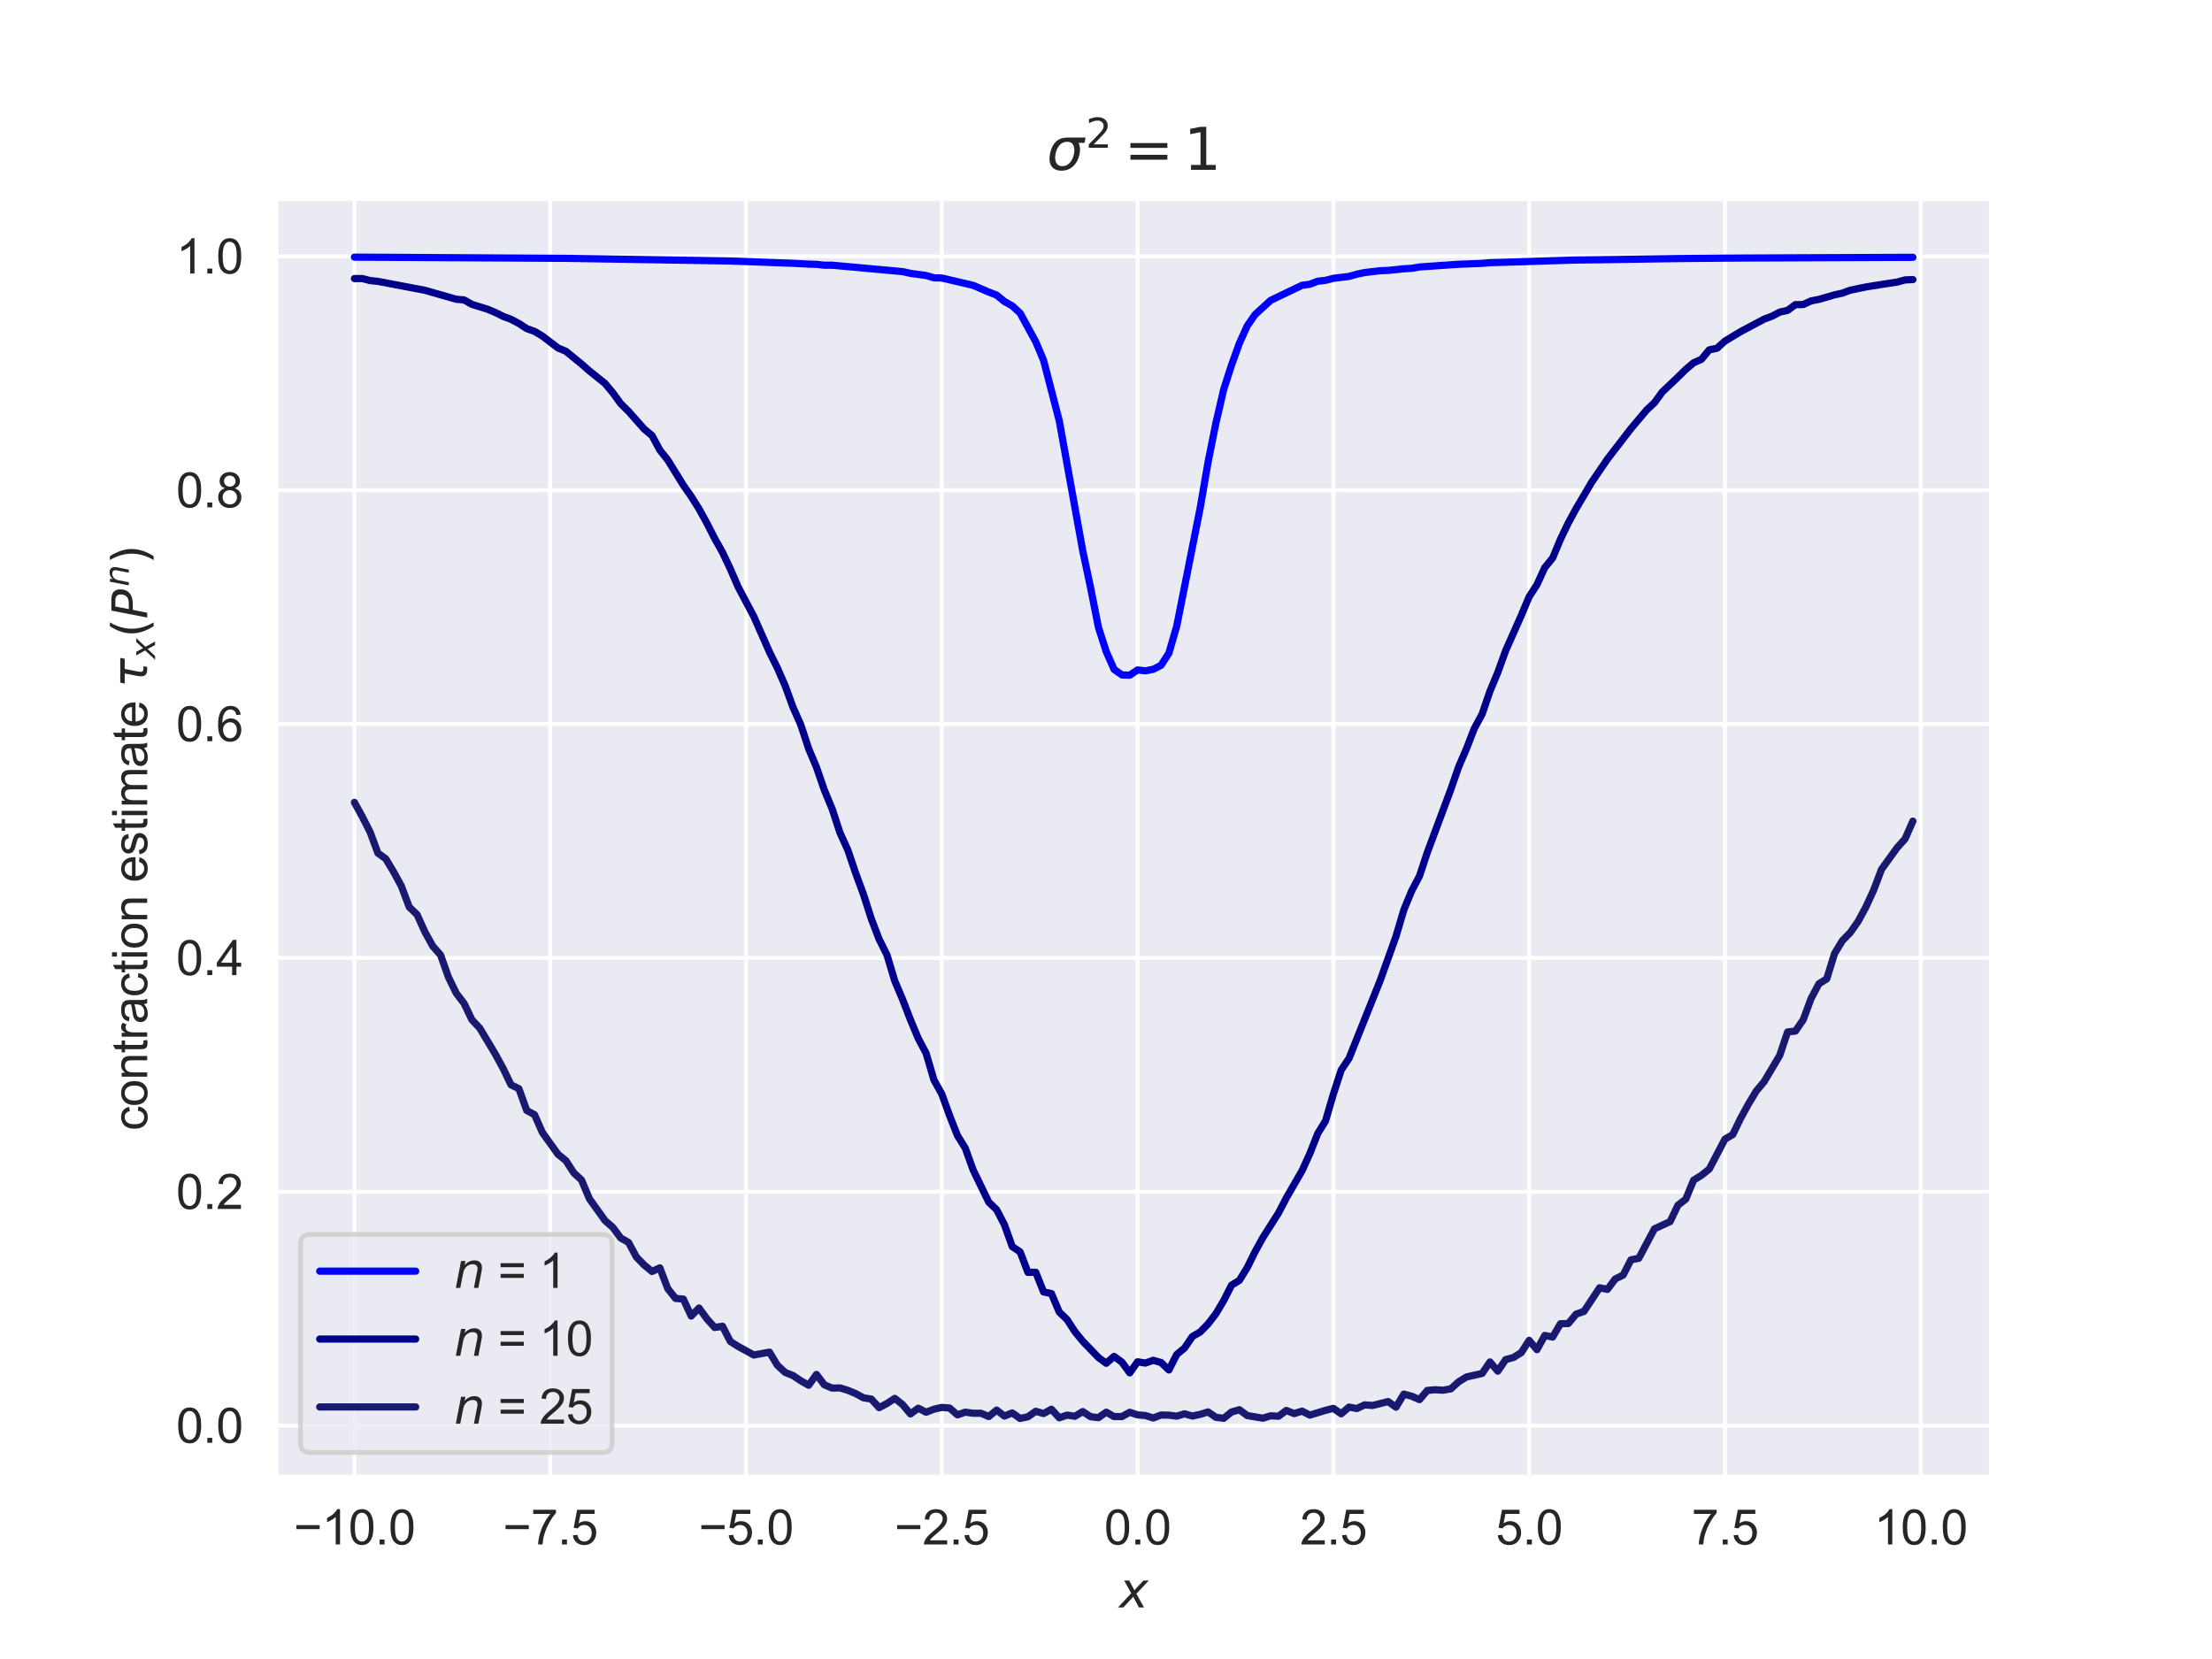<?xml version="1.0" encoding="utf-8" standalone="no"?>
<!DOCTYPE svg PUBLIC "-//W3C//DTD SVG 1.1//EN"
  "http://www.w3.org/Graphics/SVG/1.1/DTD/svg11.dtd">
<svg xmlns:xlink="http://www.w3.org/1999/xlink" width="460.8pt" height="345.6pt" viewBox="0 0 460.8 345.6" xmlns="http://www.w3.org/2000/svg" version="1.1">
 <defs>
  <style type="text/css">*{stroke-linejoin: round; stroke-linecap: butt}</style>
 </defs>
 <g id="figure_1">
  <g id="patch_1">
   <path d="M 0 345.6 
L 460.8 345.6 
L 460.8 0 
L 0 0 
z
" style="fill: #ffffff"/>
  </g>
  <g id="axes_1">
   <g id="patch_2">
    <path d="M 57.6 307.584 
L 414.72 307.584 
L 414.72 41.472 
L 57.6 41.472 
z
" style="fill: #eaeaf2"/>
   </g>
   <g id="matplotlib.axis_1">
    <g id="xtick_1">
     <g id="line2d_1">
      <path d="M 73.833 307.584 
L 73.833 41.472 
" clip-path="url(#peea37bd460)" style="fill: none; stroke: #ffffff; stroke-width: 0.8; stroke-linecap: round"/>
     </g>
     <g id="text_1">
      <!-- −10.0 -->
      <g style="fill: #262626" transform="translate(61.182 321.742) scale(0.1 -0.1)">
       <defs>
        <path id="ArialMT-2212" d="M 3381 1997 
L 356 1997 
L 356 2522 
L 3381 2522 
L 3381 1997 
z
" transform="scale(0.016)"/>
        <path id="ArialMT-31" d="M 2384 0 
L 1822 0 
L 1822 3584 
Q 1619 3391 1289 3197 
Q 959 3003 697 2906 
L 697 3450 
Q 1169 3672 1522 3987 
Q 1875 4303 2022 4600 
L 2384 4600 
L 2384 0 
z
" transform="scale(0.016)"/>
        <path id="ArialMT-30" d="M 266 2259 
Q 266 3072 433 3567 
Q 600 4063 929 4331 
Q 1259 4600 1759 4600 
Q 2128 4600 2406 4451 
Q 2684 4303 2865 4023 
Q 3047 3744 3150 3342 
Q 3253 2941 3253 2259 
Q 3253 1453 3087 958 
Q 2922 463 2592 192 
Q 2263 -78 1759 -78 
Q 1097 -78 719 397 
Q 266 969 266 2259 
z
M 844 2259 
Q 844 1131 1108 757 
Q 1372 384 1759 384 
Q 2147 384 2411 759 
Q 2675 1134 2675 2259 
Q 2675 3391 2411 3762 
Q 2147 4134 1753 4134 
Q 1366 4134 1134 3806 
Q 844 3388 844 2259 
z
" transform="scale(0.016)"/>
        <path id="ArialMT-2e" d="M 581 0 
L 581 641 
L 1222 641 
L 1222 0 
L 581 0 
z
" transform="scale(0.016)"/>
       </defs>
       <use xlink:href="#ArialMT-2212"/>
       <use xlink:href="#ArialMT-31" x="58.398"/>
       <use xlink:href="#ArialMT-30" x="114.014"/>
       <use xlink:href="#ArialMT-2e" x="169.629"/>
       <use xlink:href="#ArialMT-30" x="197.412"/>
      </g>
     </g>
    </g>
    <g id="xtick_2">
     <g id="line2d_2">
      <path d="M 114.618 307.584 
L 114.618 41.472 
" clip-path="url(#peea37bd460)" style="fill: none; stroke: #ffffff; stroke-width: 0.8; stroke-linecap: round"/>
     </g>
     <g id="text_2">
      <!-- −7.5 -->
      <g style="fill: #262626" transform="translate(104.748 321.742) scale(0.1 -0.1)">
       <defs>
        <path id="ArialMT-37" d="M 303 3981 
L 303 4522 
L 3269 4522 
L 3269 4084 
Q 2831 3619 2401 2847 
Q 1972 2075 1738 1259 
Q 1569 684 1522 0 
L 944 0 
Q 953 541 1156 1306 
Q 1359 2072 1739 2783 
Q 2119 3494 2547 3981 
L 303 3981 
z
" transform="scale(0.016)"/>
        <path id="ArialMT-35" d="M 266 1200 
L 856 1250 
Q 922 819 1161 601 
Q 1400 384 1738 384 
Q 2144 384 2425 690 
Q 2706 997 2706 1503 
Q 2706 1984 2436 2262 
Q 2166 2541 1728 2541 
Q 1456 2541 1237 2417 
Q 1019 2294 894 2097 
L 366 2166 
L 809 4519 
L 3088 4519 
L 3088 3981 
L 1259 3981 
L 1013 2750 
Q 1425 3038 1878 3038 
Q 2478 3038 2890 2622 
Q 3303 2206 3303 1553 
Q 3303 931 2941 478 
Q 2500 -78 1738 -78 
Q 1113 -78 717 272 
Q 322 622 266 1200 
z
" transform="scale(0.016)"/>
       </defs>
       <use xlink:href="#ArialMT-2212"/>
       <use xlink:href="#ArialMT-37" x="58.398"/>
       <use xlink:href="#ArialMT-2e" x="114.014"/>
       <use xlink:href="#ArialMT-35" x="141.797"/>
      </g>
     </g>
    </g>
    <g id="xtick_3">
     <g id="line2d_3">
      <path d="M 155.404 307.584 
L 155.404 41.472 
" clip-path="url(#peea37bd460)" style="fill: none; stroke: #ffffff; stroke-width: 0.8; stroke-linecap: round"/>
     </g>
     <g id="text_3">
      <!-- −5.0 -->
      <g style="fill: #262626" transform="translate(145.534 321.742) scale(0.1 -0.1)">
       <use xlink:href="#ArialMT-2212"/>
       <use xlink:href="#ArialMT-35" x="58.398"/>
       <use xlink:href="#ArialMT-2e" x="114.014"/>
       <use xlink:href="#ArialMT-30" x="141.797"/>
      </g>
     </g>
    </g>
    <g id="xtick_4">
     <g id="line2d_4">
      <path d="M 196.19 307.584 
L 196.19 41.472 
" clip-path="url(#peea37bd460)" style="fill: none; stroke: #ffffff; stroke-width: 0.8; stroke-linecap: round"/>
     </g>
     <g id="text_4">
      <!-- −2.5 -->
      <g style="fill: #262626" transform="translate(186.319 321.742) scale(0.1 -0.1)">
       <defs>
        <path id="ArialMT-32" d="M 3222 541 
L 3222 0 
L 194 0 
Q 188 203 259 391 
Q 375 700 629 1000 
Q 884 1300 1366 1694 
Q 2113 2306 2375 2664 
Q 2638 3022 2638 3341 
Q 2638 3675 2398 3904 
Q 2159 4134 1775 4134 
Q 1369 4134 1125 3890 
Q 881 3647 878 3216 
L 300 3275 
Q 359 3922 746 4261 
Q 1134 4600 1788 4600 
Q 2447 4600 2831 4234 
Q 3216 3869 3216 3328 
Q 3216 3053 3103 2787 
Q 2991 2522 2730 2228 
Q 2469 1934 1863 1422 
Q 1356 997 1212 845 
Q 1069 694 975 541 
L 3222 541 
z
" transform="scale(0.016)"/>
       </defs>
       <use xlink:href="#ArialMT-2212"/>
       <use xlink:href="#ArialMT-32" x="58.398"/>
       <use xlink:href="#ArialMT-2e" x="114.014"/>
       <use xlink:href="#ArialMT-35" x="141.797"/>
      </g>
     </g>
    </g>
    <g id="xtick_5">
     <g id="line2d_5">
      <path d="M 236.975 307.584 
L 236.975 41.472 
" clip-path="url(#peea37bd460)" style="fill: none; stroke: #ffffff; stroke-width: 0.8; stroke-linecap: round"/>
     </g>
     <g id="text_5">
      <!-- 0.0 -->
      <g style="fill: #262626" transform="translate(230.025 321.742) scale(0.1 -0.1)">
       <use xlink:href="#ArialMT-30"/>
       <use xlink:href="#ArialMT-2e" x="55.615"/>
       <use xlink:href="#ArialMT-30" x="83.398"/>
      </g>
     </g>
    </g>
    <g id="xtick_6">
     <g id="line2d_6">
      <path d="M 277.761 307.584 
L 277.761 41.472 
" clip-path="url(#peea37bd460)" style="fill: none; stroke: #ffffff; stroke-width: 0.8; stroke-linecap: round"/>
     </g>
     <g id="text_6">
      <!-- 2.5 -->
      <g style="fill: #262626" transform="translate(270.811 321.742) scale(0.1 -0.1)">
       <use xlink:href="#ArialMT-32"/>
       <use xlink:href="#ArialMT-2e" x="55.615"/>
       <use xlink:href="#ArialMT-35" x="83.398"/>
      </g>
     </g>
    </g>
    <g id="xtick_7">
     <g id="line2d_7">
      <path d="M 318.546 307.584 
L 318.546 41.472 
" clip-path="url(#peea37bd460)" style="fill: none; stroke: #ffffff; stroke-width: 0.8; stroke-linecap: round"/>
     </g>
     <g id="text_7">
      <!-- 5.0 -->
      <g style="fill: #262626" transform="translate(311.596 321.742) scale(0.1 -0.1)">
       <use xlink:href="#ArialMT-35"/>
       <use xlink:href="#ArialMT-2e" x="55.615"/>
       <use xlink:href="#ArialMT-30" x="83.398"/>
      </g>
     </g>
    </g>
    <g id="xtick_8">
     <g id="line2d_8">
      <path d="M 359.332 307.584 
L 359.332 41.472 
" clip-path="url(#peea37bd460)" style="fill: none; stroke: #ffffff; stroke-width: 0.8; stroke-linecap: round"/>
     </g>
     <g id="text_8">
      <!-- 7.5 -->
      <g style="fill: #262626" transform="translate(352.382 321.742) scale(0.1 -0.1)">
       <use xlink:href="#ArialMT-37"/>
       <use xlink:href="#ArialMT-2e" x="55.615"/>
       <use xlink:href="#ArialMT-35" x="83.398"/>
      </g>
     </g>
    </g>
    <g id="xtick_9">
     <g id="line2d_9">
      <path d="M 400.117 307.584 
L 400.117 41.472 
" clip-path="url(#peea37bd460)" style="fill: none; stroke: #ffffff; stroke-width: 0.8; stroke-linecap: round"/>
     </g>
     <g id="text_9">
      <!-- 10.0 -->
      <g style="fill: #262626" transform="translate(390.387 321.742) scale(0.1 -0.1)">
       <use xlink:href="#ArialMT-31"/>
       <use xlink:href="#ArialMT-30" x="55.615"/>
       <use xlink:href="#ArialMT-2e" x="111.23"/>
       <use xlink:href="#ArialMT-30" x="139.014"/>
      </g>
     </g>
    </g>
    <g id="text_10">
     <!-- $x$ -->
     <g style="fill: #262626" transform="translate(233.16 334.887) scale(0.1 -0.1)">
      <defs>
       <path id="DejaVuSans-Oblique-78" d="M 3841 3500 
L 2234 1784 
L 3219 0 
L 2559 0 
L 1819 1388 
L 531 0 
L -166 0 
L 1556 1844 
L 641 3500 
L 1300 3500 
L 1972 2234 
L 3144 3500 
L 3841 3500 
z
" transform="scale(0.016)"/>
      </defs>
      <use xlink:href="#DejaVuSans-Oblique-78" transform="translate(0 0.312)"/>
     </g>
    </g>
   </g>
   <g id="matplotlib.axis_2">
    <g id="ytick_1">
     <g id="line2d_10">
      <path d="M 57.6 296.98 
L 414.72 296.98 
" clip-path="url(#peea37bd460)" style="fill: none; stroke: #ffffff; stroke-width: 0.8; stroke-linecap: round"/>
     </g>
     <g id="text_11">
      <!-- 0.0 -->
      <g style="fill: #262626" transform="translate(36.7 300.559) scale(0.1 -0.1)">
       <use xlink:href="#ArialMT-30"/>
       <use xlink:href="#ArialMT-2e" x="55.615"/>
       <use xlink:href="#ArialMT-30" x="83.398"/>
      </g>
     </g>
    </g>
    <g id="ytick_2">
     <g id="line2d_11">
      <path d="M 57.6 248.265 
L 414.72 248.265 
" clip-path="url(#peea37bd460)" style="fill: none; stroke: #ffffff; stroke-width: 0.8; stroke-linecap: round"/>
     </g>
     <g id="text_12">
      <!-- 0.2 -->
      <g style="fill: #262626" transform="translate(36.7 251.844) scale(0.1 -0.1)">
       <use xlink:href="#ArialMT-30"/>
       <use xlink:href="#ArialMT-2e" x="55.615"/>
       <use xlink:href="#ArialMT-32" x="83.398"/>
      </g>
     </g>
    </g>
    <g id="ytick_3">
     <g id="line2d_12">
      <path d="M 57.6 199.549 
L 414.72 199.549 
" clip-path="url(#peea37bd460)" style="fill: none; stroke: #ffffff; stroke-width: 0.8; stroke-linecap: round"/>
     </g>
     <g id="text_13">
      <!-- 0.4 -->
      <g style="fill: #262626" transform="translate(36.7 203.128) scale(0.1 -0.1)">
       <defs>
        <path id="ArialMT-34" d="M 2069 0 
L 2069 1097 
L 81 1097 
L 81 1613 
L 2172 4581 
L 2631 4581 
L 2631 1613 
L 3250 1613 
L 3250 1097 
L 2631 1097 
L 2631 0 
L 2069 0 
z
M 2069 1613 
L 2069 3678 
L 634 1613 
L 2069 1613 
z
" transform="scale(0.016)"/>
       </defs>
       <use xlink:href="#ArialMT-30"/>
       <use xlink:href="#ArialMT-2e" x="55.615"/>
       <use xlink:href="#ArialMT-34" x="83.398"/>
      </g>
     </g>
    </g>
    <g id="ytick_4">
     <g id="line2d_13">
      <path d="M 57.6 150.833 
L 414.72 150.833 
" clip-path="url(#peea37bd460)" style="fill: none; stroke: #ffffff; stroke-width: 0.8; stroke-linecap: round"/>
     </g>
     <g id="text_14">
      <!-- 0.6 -->
      <g style="fill: #262626" transform="translate(36.7 154.412) scale(0.1 -0.1)">
       <defs>
        <path id="ArialMT-36" d="M 3184 3459 
L 2625 3416 
Q 2550 3747 2413 3897 
Q 2184 4138 1850 4138 
Q 1581 4138 1378 3988 
Q 1113 3794 959 3422 
Q 806 3050 800 2363 
Q 1003 2672 1297 2822 
Q 1591 2972 1913 2972 
Q 2475 2972 2870 2558 
Q 3266 2144 3266 1488 
Q 3266 1056 3080 686 
Q 2894 316 2569 119 
Q 2244 -78 1831 -78 
Q 1128 -78 684 439 
Q 241 956 241 2144 
Q 241 3472 731 4075 
Q 1159 4600 1884 4600 
Q 2425 4600 2770 4297 
Q 3116 3994 3184 3459 
z
M 888 1484 
Q 888 1194 1011 928 
Q 1134 663 1356 523 
Q 1578 384 1822 384 
Q 2178 384 2434 671 
Q 2691 959 2691 1453 
Q 2691 1928 2437 2201 
Q 2184 2475 1800 2475 
Q 1419 2475 1153 2201 
Q 888 1928 888 1484 
z
" transform="scale(0.016)"/>
       </defs>
       <use xlink:href="#ArialMT-30"/>
       <use xlink:href="#ArialMT-2e" x="55.615"/>
       <use xlink:href="#ArialMT-36" x="83.398"/>
      </g>
     </g>
    </g>
    <g id="ytick_5">
     <g id="line2d_14">
      <path d="M 57.6 102.118 
L 414.72 102.118 
" clip-path="url(#peea37bd460)" style="fill: none; stroke: #ffffff; stroke-width: 0.8; stroke-linecap: round"/>
     </g>
     <g id="text_15">
      <!-- 0.8 -->
      <g style="fill: #262626" transform="translate(36.7 105.697) scale(0.1 -0.1)">
       <defs>
        <path id="ArialMT-38" d="M 1131 2484 
Q 781 2613 612 2850 
Q 444 3088 444 3419 
Q 444 3919 803 4259 
Q 1163 4600 1759 4600 
Q 2359 4600 2725 4251 
Q 3091 3903 3091 3403 
Q 3091 3084 2923 2848 
Q 2756 2613 2416 2484 
Q 2838 2347 3058 2040 
Q 3278 1734 3278 1309 
Q 3278 722 2862 322 
Q 2447 -78 1769 -78 
Q 1091 -78 675 323 
Q 259 725 259 1325 
Q 259 1772 486 2073 
Q 713 2375 1131 2484 
z
M 1019 3438 
Q 1019 3113 1228 2906 
Q 1438 2700 1772 2700 
Q 2097 2700 2305 2904 
Q 2513 3109 2513 3406 
Q 2513 3716 2298 3927 
Q 2084 4138 1766 4138 
Q 1444 4138 1231 3931 
Q 1019 3725 1019 3438 
z
M 838 1322 
Q 838 1081 952 856 
Q 1066 631 1291 507 
Q 1516 384 1775 384 
Q 2178 384 2440 643 
Q 2703 903 2703 1303 
Q 2703 1709 2433 1975 
Q 2163 2241 1756 2241 
Q 1359 2241 1098 1978 
Q 838 1716 838 1322 
z
" transform="scale(0.016)"/>
       </defs>
       <use xlink:href="#ArialMT-30"/>
       <use xlink:href="#ArialMT-2e" x="55.615"/>
       <use xlink:href="#ArialMT-38" x="83.398"/>
      </g>
     </g>
    </g>
    <g id="ytick_6">
     <g id="line2d_15">
      <path d="M 57.6 53.402 
L 414.72 53.402 
" clip-path="url(#peea37bd460)" style="fill: none; stroke: #ffffff; stroke-width: 0.8; stroke-linecap: round"/>
     </g>
     <g id="text_16">
      <!-- 1.0 -->
      <g style="fill: #262626" transform="translate(36.7 56.981) scale(0.1 -0.1)">
       <use xlink:href="#ArialMT-31"/>
       <use xlink:href="#ArialMT-2e" x="55.615"/>
       <use xlink:href="#ArialMT-30" x="83.398"/>
      </g>
     </g>
    </g>
    <g id="text_17">
     <!-- contraction estimate $\tau_x(P^n)$ -->
     <g style="fill: #262626" transform="translate(30.712 235.528) rotate(-90) scale(0.1 -0.1)">
      <defs>
       <path id="ArialMT-63" d="M 2588 1216 
L 3141 1144 
Q 3050 572 2676 248 
Q 2303 -75 1759 -75 
Q 1078 -75 664 370 
Q 250 816 250 1647 
Q 250 2184 428 2587 
Q 606 2991 970 3192 
Q 1334 3394 1763 3394 
Q 2303 3394 2647 3120 
Q 2991 2847 3088 2344 
L 2541 2259 
Q 2463 2594 2264 2762 
Q 2066 2931 1784 2931 
Q 1359 2931 1093 2626 
Q 828 2322 828 1663 
Q 828 994 1084 691 
Q 1341 388 1753 388 
Q 2084 388 2306 591 
Q 2528 794 2588 1216 
z
" transform="scale(0.016)"/>
       <path id="ArialMT-6f" d="M 213 1659 
Q 213 2581 725 3025 
Q 1153 3394 1769 3394 
Q 2453 3394 2887 2945 
Q 3322 2497 3322 1706 
Q 3322 1066 3130 698 
Q 2938 331 2570 128 
Q 2203 -75 1769 -75 
Q 1072 -75 642 372 
Q 213 819 213 1659 
z
M 791 1659 
Q 791 1022 1069 705 
Q 1347 388 1769 388 
Q 2188 388 2466 706 
Q 2744 1025 2744 1678 
Q 2744 2294 2464 2611 
Q 2184 2928 1769 2928 
Q 1347 2928 1069 2612 
Q 791 2297 791 1659 
z
" transform="scale(0.016)"/>
       <path id="ArialMT-6e" d="M 422 0 
L 422 3319 
L 928 3319 
L 928 2847 
Q 1294 3394 1984 3394 
Q 2284 3394 2536 3286 
Q 2788 3178 2913 3003 
Q 3038 2828 3088 2588 
Q 3119 2431 3119 2041 
L 3119 0 
L 2556 0 
L 2556 2019 
Q 2556 2363 2490 2533 
Q 2425 2703 2258 2804 
Q 2091 2906 1866 2906 
Q 1506 2906 1245 2678 
Q 984 2450 984 1813 
L 984 0 
L 422 0 
z
" transform="scale(0.016)"/>
       <path id="ArialMT-74" d="M 1650 503 
L 1731 6 
Q 1494 -44 1306 -44 
Q 1000 -44 831 53 
Q 663 150 594 308 
Q 525 466 525 972 
L 525 2881 
L 113 2881 
L 113 3319 
L 525 3319 
L 525 4141 
L 1084 4478 
L 1084 3319 
L 1650 3319 
L 1650 2881 
L 1084 2881 
L 1084 941 
Q 1084 700 1114 631 
Q 1144 563 1211 522 
Q 1278 481 1403 481 
Q 1497 481 1650 503 
z
" transform="scale(0.016)"/>
       <path id="ArialMT-72" d="M 416 0 
L 416 3319 
L 922 3319 
L 922 2816 
Q 1116 3169 1280 3281 
Q 1444 3394 1641 3394 
Q 1925 3394 2219 3213 
L 2025 2691 
Q 1819 2813 1613 2813 
Q 1428 2813 1281 2702 
Q 1134 2591 1072 2394 
Q 978 2094 978 1738 
L 978 0 
L 416 0 
z
" transform="scale(0.016)"/>
       <path id="ArialMT-61" d="M 2588 409 
Q 2275 144 1986 34 
Q 1697 -75 1366 -75 
Q 819 -75 525 192 
Q 231 459 231 875 
Q 231 1119 342 1320 
Q 453 1522 633 1644 
Q 813 1766 1038 1828 
Q 1203 1872 1538 1913 
Q 2219 1994 2541 2106 
Q 2544 2222 2544 2253 
Q 2544 2597 2384 2738 
Q 2169 2928 1744 2928 
Q 1347 2928 1158 2789 
Q 969 2650 878 2297 
L 328 2372 
Q 403 2725 575 2942 
Q 747 3159 1072 3276 
Q 1397 3394 1825 3394 
Q 2250 3394 2515 3294 
Q 2781 3194 2906 3042 
Q 3031 2891 3081 2659 
Q 3109 2516 3109 2141 
L 3109 1391 
Q 3109 606 3145 398 
Q 3181 191 3288 0 
L 2700 0 
Q 2613 175 2588 409 
z
M 2541 1666 
Q 2234 1541 1622 1453 
Q 1275 1403 1131 1340 
Q 988 1278 909 1158 
Q 831 1038 831 891 
Q 831 666 1001 516 
Q 1172 366 1500 366 
Q 1825 366 2078 508 
Q 2331 650 2450 897 
Q 2541 1088 2541 1459 
L 2541 1666 
z
" transform="scale(0.016)"/>
       <path id="ArialMT-69" d="M 425 3934 
L 425 4581 
L 988 4581 
L 988 3934 
L 425 3934 
z
M 425 0 
L 425 3319 
L 988 3319 
L 988 0 
L 425 0 
z
" transform="scale(0.016)"/>
       <path id="ArialMT-20" transform="scale(0.016)"/>
       <path id="ArialMT-65" d="M 2694 1069 
L 3275 997 
Q 3138 488 2766 206 
Q 2394 -75 1816 -75 
Q 1088 -75 661 373 
Q 234 822 234 1631 
Q 234 2469 665 2931 
Q 1097 3394 1784 3394 
Q 2450 3394 2872 2941 
Q 3294 2488 3294 1666 
Q 3294 1616 3291 1516 
L 816 1516 
Q 847 969 1125 678 
Q 1403 388 1819 388 
Q 2128 388 2347 550 
Q 2566 713 2694 1069 
z
M 847 1978 
L 2700 1978 
Q 2663 2397 2488 2606 
Q 2219 2931 1791 2931 
Q 1403 2931 1139 2672 
Q 875 2413 847 1978 
z
" transform="scale(0.016)"/>
       <path id="ArialMT-73" d="M 197 991 
L 753 1078 
Q 800 744 1014 566 
Q 1228 388 1613 388 
Q 2000 388 2187 545 
Q 2375 703 2375 916 
Q 2375 1106 2209 1216 
Q 2094 1291 1634 1406 
Q 1016 1563 777 1677 
Q 538 1791 414 1992 
Q 291 2194 291 2438 
Q 291 2659 392 2848 
Q 494 3038 669 3163 
Q 800 3259 1026 3326 
Q 1253 3394 1513 3394 
Q 1903 3394 2198 3281 
Q 2494 3169 2634 2976 
Q 2775 2784 2828 2463 
L 2278 2388 
Q 2241 2644 2061 2787 
Q 1881 2931 1553 2931 
Q 1166 2931 1000 2803 
Q 834 2675 834 2503 
Q 834 2394 903 2306 
Q 972 2216 1119 2156 
Q 1203 2125 1616 2013 
Q 2213 1853 2448 1751 
Q 2684 1650 2818 1456 
Q 2953 1263 2953 975 
Q 2953 694 2789 445 
Q 2625 197 2315 61 
Q 2006 -75 1616 -75 
Q 969 -75 630 194 
Q 291 463 197 991 
z
" transform="scale(0.016)"/>
       <path id="ArialMT-6d" d="M 422 0 
L 422 3319 
L 925 3319 
L 925 2853 
Q 1081 3097 1340 3245 
Q 1600 3394 1931 3394 
Q 2300 3394 2536 3241 
Q 2772 3088 2869 2813 
Q 3263 3394 3894 3394 
Q 4388 3394 4653 3120 
Q 4919 2847 4919 2278 
L 4919 0 
L 4359 0 
L 4359 2091 
Q 4359 2428 4304 2576 
Q 4250 2725 4106 2815 
Q 3963 2906 3769 2906 
Q 3419 2906 3187 2673 
Q 2956 2441 2956 1928 
L 2956 0 
L 2394 0 
L 2394 2156 
Q 2394 2531 2256 2718 
Q 2119 2906 1806 2906 
Q 1569 2906 1367 2781 
Q 1166 2656 1075 2415 
Q 984 2175 984 1722 
L 984 0 
L 422 0 
z
" transform="scale(0.016)"/>
       <path id="DejaVuSans-Oblique-3c4" d="M 2103 638 
Q 2188 488 2525 488 
L 2800 488 
L 2706 0 
L 2363 0 
Q 1800 0 1600 300 
Q 1403 606 1534 1269 
L 1856 2925 
L 541 2925 
L 653 3500 
L 3881 3500 
L 3769 2925 
L 2444 2925 
L 2113 1234 
Q 2025 781 2103 638 
z
" transform="scale(0.016)"/>
       <path id="DejaVuSans-28" d="M 1984 4856 
Q 1566 4138 1362 3434 
Q 1159 2731 1159 2009 
Q 1159 1288 1364 580 
Q 1569 -128 1984 -844 
L 1484 -844 
Q 1016 -109 783 600 
Q 550 1309 550 2009 
Q 550 2706 781 3412 
Q 1013 4119 1484 4856 
L 1984 4856 
z
" transform="scale(0.016)"/>
       <path id="DejaVuSans-Oblique-50" d="M 1081 4666 
L 2541 4666 
Q 3178 4666 3512 4369 
Q 3847 4072 3847 3500 
Q 3847 2731 3353 2303 
Q 2859 1875 1966 1875 
L 1172 1875 
L 806 0 
L 172 0 
L 1081 4666 
z
M 1613 4147 
L 1275 2394 
L 2069 2394 
Q 2606 2394 2893 2669 
Q 3181 2944 3181 3456 
Q 3181 3784 2986 3965 
Q 2791 4147 2438 4147 
L 1613 4147 
z
" transform="scale(0.016)"/>
       <path id="DejaVuSans-Oblique-6e" d="M 3566 2113 
L 3156 0 
L 2578 0 
L 2988 2091 
Q 3016 2238 3031 2350 
Q 3047 2463 3047 2528 
Q 3047 2791 2881 2937 
Q 2716 3084 2419 3084 
Q 1956 3084 1622 2776 
Q 1288 2469 1184 1941 
L 800 0 
L 225 0 
L 903 3500 
L 1478 3500 
L 1363 2950 
Q 1603 3253 1940 3418 
Q 2278 3584 2650 3584 
Q 3113 3584 3367 3334 
Q 3622 3084 3622 2631 
Q 3622 2519 3608 2391 
Q 3594 2263 3566 2113 
z
" transform="scale(0.016)"/>
       <path id="DejaVuSans-29" d="M 513 4856 
L 1013 4856 
Q 1481 4119 1714 3412 
Q 1947 2706 1947 2009 
Q 1947 1309 1714 600 
Q 1481 -109 1013 -844 
L 513 -844 
Q 928 -128 1133 580 
Q 1338 1288 1338 2009 
Q 1338 2731 1133 3434 
Q 928 4138 513 4856 
z
" transform="scale(0.016)"/>
      </defs>
      <use xlink:href="#ArialMT-63" transform="translate(0 0.519)"/>
      <use xlink:href="#ArialMT-6f" transform="translate(50 0.519)"/>
      <use xlink:href="#ArialMT-6e" transform="translate(105.615 0.519)"/>
      <use xlink:href="#ArialMT-74" transform="translate(161.23 0.519)"/>
      <use xlink:href="#ArialMT-72" transform="translate(189.014 0.519)"/>
      <use xlink:href="#ArialMT-61" transform="translate(222.314 0.519)"/>
      <use xlink:href="#ArialMT-63" transform="translate(277.93 0.519)"/>
      <use xlink:href="#ArialMT-74" transform="translate(327.93 0.519)"/>
      <use xlink:href="#ArialMT-69" transform="translate(355.713 0.519)"/>
      <use xlink:href="#ArialMT-6f" transform="translate(377.93 0.519)"/>
      <use xlink:href="#ArialMT-6e" transform="translate(433.545 0.519)"/>
      <use xlink:href="#ArialMT-20" transform="translate(489.16 0.519)"/>
      <use xlink:href="#ArialMT-65" transform="translate(516.943 0.519)"/>
      <use xlink:href="#ArialMT-73" transform="translate(572.559 0.519)"/>
      <use xlink:href="#ArialMT-74" transform="translate(622.559 0.519)"/>
      <use xlink:href="#ArialMT-69" transform="translate(650.342 0.519)"/>
      <use xlink:href="#ArialMT-6d" transform="translate(672.559 0.519)"/>
      <use xlink:href="#ArialMT-61" transform="translate(755.859 0.519)"/>
      <use xlink:href="#ArialMT-74" transform="translate(811.475 0.519)"/>
      <use xlink:href="#ArialMT-65" transform="translate(839.258 0.519)"/>
      <use xlink:href="#ArialMT-20" transform="translate(894.873 0.519)"/>
      <use xlink:href="#DejaVuSans-Oblique-3c4" transform="translate(922.656 0.519)"/>
      <use xlink:href="#DejaVuSans-Oblique-78" transform="translate(982.861 -15.887) scale(0.7)"/>
      <use xlink:href="#DejaVuSans-28" transform="translate(1027.021 0.519)"/>
      <use xlink:href="#DejaVuSans-Oblique-50" transform="translate(1066.035 0.519)"/>
      <use xlink:href="#DejaVuSans-Oblique-6e" transform="translate(1133.355 38.8) scale(0.7)"/>
      <use xlink:href="#DejaVuSans-29" transform="translate(1180.454 0.519)"/>
     </g>
    </g>
   </g>
   <g id="line2d_16">
    <path d="M 73.833 53.568 
L 117.881 53.815 
L 152.141 54.368 
L 165.193 54.849 
L 168.456 55.019 
L 170.087 55.066 
L 171.719 55.253 
L 173.35 55.247 
L 188.033 56.584 
L 189.664 56.944 
L 192.927 57.391 
L 194.559 57.878 
L 196.19 57.911 
L 202.716 59.441 
L 205.979 60.847 
L 207.61 61.474 
L 209.241 62.805 
L 210.873 63.73 
L 212.504 65.219 
L 215.767 71.199 
L 217.399 75.074 
L 220.661 87.654 
L 225.556 114.75 
L 227.187 122.415 
L 228.819 130.664 
L 230.45 135.742 
L 232.081 139.44 
L 233.713 140.6 
L 235.344 140.651 
L 236.976 139.562 
L 238.607 139.746 
L 240.239 139.426 
L 241.87 138.585 
L 243.501 136.061 
L 245.133 130.427 
L 250.027 105.778 
L 251.659 96.284 
L 253.29 88.146 
L 254.921 81.118 
L 256.553 76.041 
L 258.184 71.519 
L 259.816 67.898 
L 261.447 65.541 
L 264.71 62.559 
L 271.236 59.436 
L 272.867 59.207 
L 274.499 58.584 
L 276.13 58.401 
L 277.761 57.981 
L 281.024 57.584 
L 282.656 57.122 
L 284.287 56.775 
L 287.55 56.397 
L 289.181 56.328 
L 292.444 55.992 
L 294.076 55.897 
L 295.707 55.617 
L 303.864 55.051 
L 308.759 54.865 
L 310.39 54.715 
L 313.653 54.626 
L 318.547 54.476 
L 323.441 54.314 
L 328.336 54.168 
L 333.23 54.114 
L 349.544 53.865 
L 359.333 53.775 
L 364.227 53.747 
L 398.487 53.605 
L 398.487 53.605 
" clip-path="url(#peea37bd460)" style="fill: none; stroke: #0000ff; stroke-width: 1.5; stroke-linecap: round"/>
   </g>
   <g id="line2d_17">
    <path d="M 73.833 58.031 
L 75.464 58.023 
L 77.096 58.446 
L 78.727 58.615 
L 88.516 60.471 
L 95.041 62.341 
L 96.673 62.478 
L 98.304 63.403 
L 101.567 64.417 
L 103.198 65.103 
L 104.83 65.91 
L 106.461 66.524 
L 108.093 67.382 
L 109.724 68.45 
L 111.356 69.035 
L 112.987 70.006 
L 116.25 72.491 
L 117.881 73.172 
L 121.144 75.835 
L 122.776 77.261 
L 126.038 79.88 
L 127.67 81.832 
L 129.301 84.08 
L 130.933 85.692 
L 134.196 89.378 
L 135.827 90.733 
L 137.458 93.76 
L 139.09 95.796 
L 142.353 101.08 
L 143.984 103.409 
L 145.616 106.006 
L 147.247 108.958 
L 148.879 112.165 
L 150.51 115.066 
L 152.141 118.511 
L 153.773 122.285 
L 157.036 128.44 
L 160.299 135.843 
L 161.93 139.122 
L 163.561 142.848 
L 165.193 147.327 
L 166.824 151.001 
L 168.456 155.969 
L 170.087 159.832 
L 171.719 164.575 
L 173.35 168.5 
L 174.981 173.478 
L 176.613 177.059 
L 178.244 181.881 
L 179.876 186.32 
L 181.507 191.401 
L 183.139 195.664 
L 184.77 198.932 
L 186.401 204.361 
L 188.033 208.211 
L 189.664 212.441 
L 191.296 216.337 
L 192.927 219.421 
L 194.559 224.984 
L 196.19 227.905 
L 197.821 232.408 
L 199.453 236.543 
L 201.084 239.175 
L 202.716 243.711 
L 205.979 250.434 
L 207.61 251.992 
L 209.241 255.128 
L 210.873 259.695 
L 212.504 260.781 
L 214.136 265.048 
L 215.767 265.039 
L 217.399 269.136 
L 219.03 269.464 
L 220.661 273.326 
L 222.293 274.897 
L 223.924 277.414 
L 225.556 279.405 
L 228.819 282.791 
L 230.45 283.993 
L 232.081 282.56 
L 233.713 283.752 
L 235.344 285.995 
L 236.976 283.686 
L 238.607 283.955 
L 240.239 283.373 
L 241.87 283.841 
L 243.501 285.389 
L 245.133 282.161 
L 246.764 280.818 
L 248.396 278.421 
L 250.027 277.472 
L 251.659 275.801 
L 253.29 273.679 
L 254.921 270.932 
L 256.553 267.72 
L 258.184 266.72 
L 259.816 264.072 
L 261.447 260.767 
L 263.079 257.808 
L 266.341 252.673 
L 267.973 249.541 
L 271.236 243.886 
L 272.867 240.308 
L 274.499 236.156 
L 276.13 233.507 
L 277.761 227.943 
L 279.393 222.919 
L 281.024 220.482 
L 287.55 204.173 
L 290.813 195.052 
L 292.444 189.545 
L 294.076 185.587 
L 295.707 182.495 
L 297.339 177.562 
L 302.233 164.45 
L 303.864 159.75 
L 305.496 155.958 
L 307.127 151.757 
L 308.759 148.744 
L 310.39 143.973 
L 312.021 140.064 
L 313.653 135.545 
L 316.916 128.186 
L 318.547 124.323 
L 320.179 121.795 
L 321.81 118.233 
L 323.441 116.245 
L 325.073 112.334 
L 326.704 108.938 
L 328.336 105.942 
L 331.599 100.421 
L 334.862 95.631 
L 339.756 89.292 
L 343.019 85.418 
L 344.65 83.89 
L 346.282 81.657 
L 349.544 78.562 
L 351.176 76.957 
L 352.807 75.572 
L 354.439 74.849 
L 356.07 72.88 
L 357.702 72.536 
L 359.333 71.055 
L 362.596 69.093 
L 367.49 66.481 
L 369.122 65.879 
L 370.753 65.015 
L 372.384 64.657 
L 374.016 63.463 
L 375.647 63.446 
L 377.279 62.683 
L 378.91 62.365 
L 382.173 61.418 
L 383.804 61.063 
L 385.436 60.454 
L 388.699 59.778 
L 391.962 59.258 
L 395.224 58.759 
L 396.856 58.309 
L 398.487 58.244 
L 398.487 58.244 
" clip-path="url(#peea37bd460)" style="fill: none; stroke: #00008b; stroke-width: 1.5; stroke-linecap: round"/>
   </g>
   <g id="line2d_18">
    <path d="M 73.833 167.147 
L 75.464 170.116 
L 77.096 173.325 
L 78.727 177.718 
L 80.358 178.896 
L 81.99 181.611 
L 83.621 184.612 
L 85.253 188.962 
L 86.884 190.522 
L 88.516 194.145 
L 90.147 197.092 
L 91.778 198.943 
L 93.41 203.539 
L 95.041 206.894 
L 96.673 209.024 
L 98.304 212.431 
L 99.936 214.172 
L 103.198 219.614 
L 104.83 222.617 
L 106.461 225.993 
L 108.093 226.792 
L 109.724 231.326 
L 111.356 232.223 
L 112.987 235.916 
L 116.25 240.463 
L 117.881 241.774 
L 119.513 244.301 
L 121.144 245.828 
L 122.776 249.713 
L 126.038 254.264 
L 127.67 255.698 
L 129.301 257.895 
L 130.933 258.817 
L 132.564 261.85 
L 134.196 263.529 
L 135.827 264.869 
L 137.458 264.113 
L 139.09 268.413 
L 140.721 270.481 
L 142.353 270.621 
L 143.984 274.157 
L 145.616 272.483 
L 147.247 274.717 
L 148.879 276.544 
L 150.51 276.282 
L 152.141 279.448 
L 153.773 280.486 
L 157.036 282.271 
L 160.299 281.678 
L 161.93 284.39 
L 163.561 285.901 
L 165.193 286.55 
L 166.824 287.639 
L 168.456 288.574 
L 170.087 286.322 
L 171.719 288.479 
L 173.35 289.168 
L 174.981 289.126 
L 176.613 289.623 
L 178.244 290.3 
L 179.876 291.19 
L 181.507 291.452 
L 183.139 293.24 
L 184.77 292.375 
L 186.401 291.308 
L 188.033 292.604 
L 189.664 294.553 
L 191.296 293.349 
L 192.927 294.195 
L 194.559 293.564 
L 196.19 293.191 
L 197.821 293.315 
L 199.453 294.745 
L 201.084 294.173 
L 202.716 294.411 
L 204.347 294.401 
L 205.979 295.092 
L 207.61 293.747 
L 209.241 294.99 
L 210.873 294.331 
L 212.504 295.488 
L 214.136 295.141 
L 215.767 293.997 
L 217.399 294.469 
L 219.03 293.568 
L 220.661 295.352 
L 222.293 294.794 
L 223.924 295.034 
L 225.556 294.057 
L 227.187 295.127 
L 228.819 295.32 
L 230.45 294.178 
L 232.081 295.1 
L 233.713 295.102 
L 235.344 294.205 
L 236.976 294.747 
L 238.607 294.881 
L 240.239 295.391 
L 241.87 294.772 
L 243.501 294.803 
L 245.133 295.011 
L 246.764 294.524 
L 248.396 294.993 
L 250.027 294.632 
L 251.659 294.127 
L 253.29 295.245 
L 254.921 295.462 
L 256.553 294.138 
L 258.184 293.67 
L 259.816 294.884 
L 263.079 295.433 
L 264.71 294.934 
L 266.341 295.029 
L 267.973 293.818 
L 269.604 294.481 
L 271.236 293.965 
L 272.867 294.794 
L 276.13 293.799 
L 277.761 293.38 
L 279.393 294.524 
L 281.024 293.116 
L 282.656 293.429 
L 284.287 292.658 
L 285.919 292.789 
L 289.181 291.973 
L 290.813 293.144 
L 292.444 290.421 
L 294.076 290.856 
L 295.707 291.571 
L 297.339 289.648 
L 298.97 289.507 
L 300.601 289.609 
L 302.233 289.319 
L 303.864 287.851 
L 305.496 286.847 
L 308.759 286.114 
L 310.39 283.718 
L 312.021 285.639 
L 313.653 283.233 
L 315.284 282.789 
L 316.916 281.766 
L 318.547 279.218 
L 320.179 281.158 
L 321.81 278.193 
L 323.441 278.538 
L 325.073 275.753 
L 326.704 275.721 
L 328.336 273.754 
L 329.967 273.19 
L 333.23 268.27 
L 334.862 268.599 
L 336.493 266.427 
L 338.124 265.628 
L 339.756 262.446 
L 341.387 262.129 
L 344.65 255.99 
L 347.913 254.481 
L 349.544 251.067 
L 351.176 249.806 
L 352.807 245.856 
L 354.439 244.839 
L 356.07 243.537 
L 359.333 237.31 
L 360.964 236.35 
L 362.596 232.986 
L 364.227 230.007 
L 365.859 227.293 
L 367.49 225.346 
L 370.753 219.852 
L 372.384 214.978 
L 374.016 214.793 
L 375.647 212.429 
L 377.279 208.018 
L 378.91 204.942 
L 380.542 203.914 
L 382.173 198.636 
L 383.804 195.951 
L 385.436 194.282 
L 387.067 191.96 
L 388.699 188.945 
L 390.33 185.389 
L 391.962 181.089 
L 395.224 176.57 
L 396.856 174.76 
L 398.487 171.057 
L 398.487 171.057 
" clip-path="url(#peea37bd460)" style="fill: none; stroke: #191970; stroke-width: 1.5; stroke-linecap: round"/>
   </g>
   <g id="patch_3">
    <path d="M 57.6 307.584 
L 57.6 41.472 
" style="fill: none; stroke: #ffffff; stroke-width: 0.8; stroke-linejoin: miter; stroke-linecap: square"/>
   </g>
   <g id="patch_4">
    <path d="M 414.72 307.584 
L 414.72 41.472 
" style="fill: none; stroke: #ffffff; stroke-width: 0.8; stroke-linejoin: miter; stroke-linecap: square"/>
   </g>
   <g id="patch_5">
    <path d="M 57.6 307.584 
L 414.72 307.584 
" style="fill: none; stroke: #ffffff; stroke-width: 0.8; stroke-linejoin: miter; stroke-linecap: square"/>
   </g>
   <g id="patch_6">
    <path d="M 57.6 41.472 
L 414.72 41.472 
" style="fill: none; stroke: #ffffff; stroke-width: 0.8; stroke-linejoin: miter; stroke-linecap: square"/>
   </g>
   <g id="text_18">
    <!-- $\sigma^2 = 1$ -->
    <g style="fill: #262626" transform="translate(218.04 35.472) scale(0.12 -0.12)">
     <defs>
      <path id="DejaVuSans-Oblique-3c3" d="M 2219 3044 
Q 1744 3044 1422 2700 
Q 1081 2341 969 1747 
Q 844 1119 1044 756 
Q 1241 397 1706 397 
Q 2166 397 2503 759 
Q 2844 1122 2966 1747 
Q 3075 2319 2881 2700 
Q 2700 3044 2219 3044 
z
M 2309 3503 
L 4219 3500 
L 4106 2925 
L 3463 2925 
Q 3706 2438 3575 1747 
Q 3406 888 2884 400 
Q 2359 -91 1609 -91 
Q 856 -91 525 400 
Q 194 888 363 1747 
Q 528 2609 1050 3097 
Q 1484 3503 2309 3503 
z
" transform="scale(0.016)"/>
      <path id="DejaVuSans-32" d="M 1228 531 
L 3431 531 
L 3431 0 
L 469 0 
L 469 531 
Q 828 903 1448 1529 
Q 2069 2156 2228 2338 
Q 2531 2678 2651 2914 
Q 2772 3150 2772 3378 
Q 2772 3750 2511 3984 
Q 2250 4219 1831 4219 
Q 1534 4219 1204 4116 
Q 875 4013 500 3803 
L 500 4441 
Q 881 4594 1212 4672 
Q 1544 4750 1819 4750 
Q 2544 4750 2975 4387 
Q 3406 4025 3406 3419 
Q 3406 3131 3298 2873 
Q 3191 2616 2906 2266 
Q 2828 2175 2409 1742 
Q 1991 1309 1228 531 
z
" transform="scale(0.016)"/>
      <path id="DejaVuSans-3d" d="M 678 2906 
L 4684 2906 
L 4684 2381 
L 678 2381 
L 678 2906 
z
M 678 1631 
L 4684 1631 
L 4684 1100 
L 678 1100 
L 678 1631 
z
" transform="scale(0.016)"/>
      <path id="DejaVuSans-31" d="M 794 531 
L 1825 531 
L 1825 4091 
L 703 3866 
L 703 4441 
L 1819 4666 
L 2450 4666 
L 2450 531 
L 3481 531 
L 3481 0 
L 794 0 
L 794 531 
z
" transform="scale(0.016)"/>
     </defs>
     <use xlink:href="#DejaVuSans-Oblique-3c3" transform="translate(0 0.766)"/>
     <use xlink:href="#DejaVuSans-32" transform="translate(67.852 39.047) scale(0.7)"/>
     <use xlink:href="#DejaVuSans-3d" transform="translate(134.605 0.766)"/>
     <use xlink:href="#DejaVuSans-31" transform="translate(237.876 0.766)"/>
    </g>
   </g>
   <g id="legend_1">
    <g id="patch_7">
     <path d="M 64.6 302.584 
L 125.5 302.584 
Q 127.5 302.584 127.5 300.584 
L 127.5 259.148 
Q 127.5 257.148 125.5 257.148 
L 64.6 257.148 
Q 62.6 257.148 62.6 259.148 
L 62.6 300.584 
Q 62.6 302.584 64.6 302.584 
z
" style="fill: #eaeaf2; opacity: 0.8; stroke: #cccccc; stroke-linejoin: miter"/>
    </g>
    <g id="line2d_19">
     <path d="M 66.6 264.806 
L 76.6 264.806 
L 86.6 264.806 
" style="fill: none; stroke: #0000ff; stroke-width: 1.5; stroke-linecap: round"/>
    </g>
    <g id="text_19">
     <!-- $n$ = 1 -->
     <g style="fill: #262626" transform="translate(94.6 268.306) scale(0.1 -0.1)">
      <defs>
       <path id="ArialMT-3d" d="M 3381 2694 
L 356 2694 
L 356 3219 
L 3381 3219 
L 3381 2694 
z
M 3381 1303 
L 356 1303 
L 356 1828 
L 3381 1828 
L 3381 1303 
z
" transform="scale(0.016)"/>
      </defs>
      <use xlink:href="#DejaVuSans-Oblique-6e" transform="translate(0 0.125)"/>
      <use xlink:href="#ArialMT-20" transform="translate(63.379 0.125)"/>
      <use xlink:href="#ArialMT-3d" transform="translate(91.162 0.125)"/>
      <use xlink:href="#ArialMT-20" transform="translate(149.561 0.125)"/>
      <use xlink:href="#ArialMT-31" transform="translate(177.344 0.125)"/>
     </g>
    </g>
    <g id="line2d_20">
     <path d="M 66.6 278.951 
L 76.6 278.951 
L 86.6 278.951 
" style="fill: none; stroke: #00008b; stroke-width: 1.5; stroke-linecap: round"/>
    </g>
    <g id="text_20">
     <!-- $n$ = 10 -->
     <g style="fill: #262626" transform="translate(94.6 282.451) scale(0.1 -0.1)">
      <use xlink:href="#DejaVuSans-Oblique-6e" transform="translate(0 0.125)"/>
      <use xlink:href="#ArialMT-20" transform="translate(63.379 0.125)"/>
      <use xlink:href="#ArialMT-3d" transform="translate(91.162 0.125)"/>
      <use xlink:href="#ArialMT-20" transform="translate(149.561 0.125)"/>
      <use xlink:href="#ArialMT-31" transform="translate(177.344 0.125)"/>
      <use xlink:href="#ArialMT-30" transform="translate(232.959 0.125)"/>
     </g>
    </g>
    <g id="line2d_21">
     <path d="M 66.6 293.096 
L 76.6 293.096 
L 86.6 293.096 
" style="fill: none; stroke: #191970; stroke-width: 1.5; stroke-linecap: round"/>
    </g>
    <g id="text_21">
     <!-- $n$ = 25 -->
     <g style="fill: #262626" transform="translate(94.6 296.596) scale(0.1 -0.1)">
      <use xlink:href="#DejaVuSans-Oblique-6e" transform="translate(0 0.125)"/>
      <use xlink:href="#ArialMT-20" transform="translate(63.379 0.125)"/>
      <use xlink:href="#ArialMT-3d" transform="translate(91.162 0.125)"/>
      <use xlink:href="#ArialMT-20" transform="translate(149.561 0.125)"/>
      <use xlink:href="#ArialMT-32" transform="translate(177.344 0.125)"/>
      <use xlink:href="#ArialMT-35" transform="translate(232.959 0.125)"/>
     </g>
    </g>
   </g>
  </g>
 </g>
 <defs>
  <clipPath id="peea37bd460">
   <rect x="57.6" y="41.472" width="357.12" height="266.112"/>
  </clipPath>
 </defs>
</svg>
